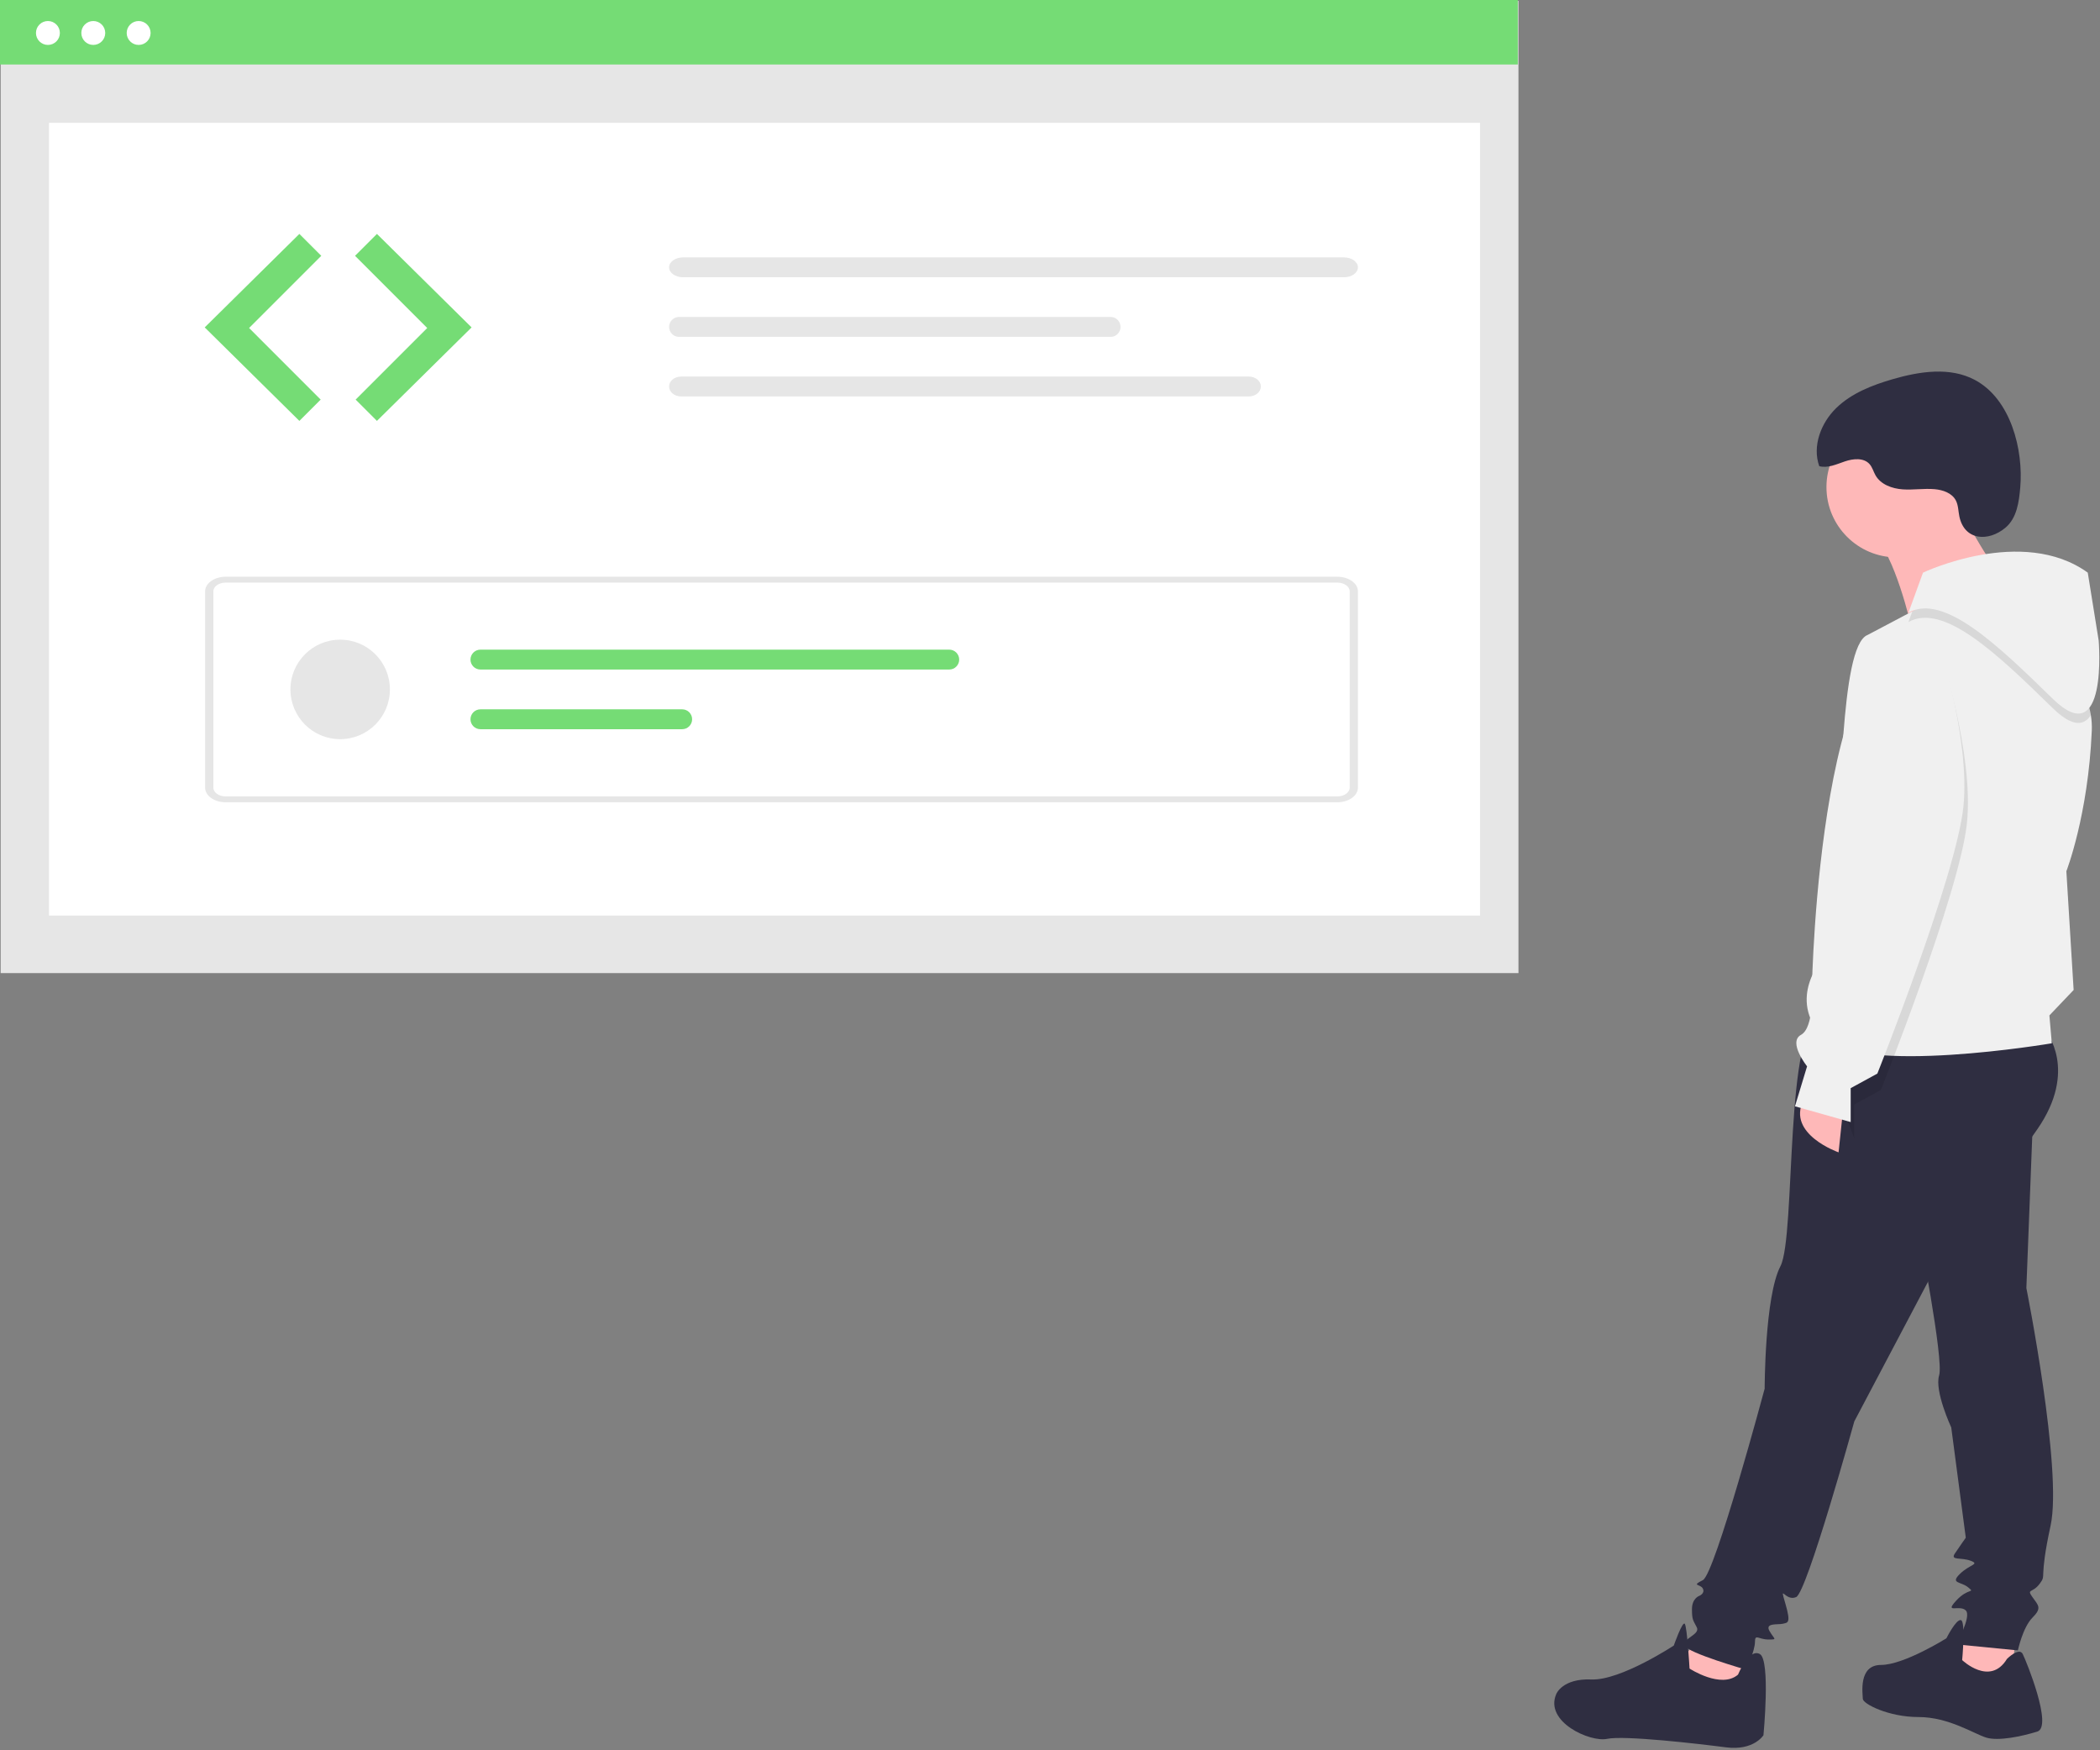 <svg viewBox="0 0 846 705" fill="none" xmlns="http://www.w3.org/2000/svg">
<rect x="0" y="0" width="846" height="705" fill="#808080" stroke="none"/>
<g id="code-inspection 1" clip-path="url(#clip0)">
<g id="Group 2">
<g id="man">
<path id="Path 4" d="M703.586 664.77L702.122 684.295L672.349 674.533L684.549 659.89L703.586 664.77Z" fill="#FEB8B8"/>
<path id="Path 5" d="M811.945 658.425L810.478 677.46L793.883 679.901L784.121 670.627L795.347 652.567L811.945 658.425Z" fill="#FEB8B8"/>
<path id="Path 6" d="M824.147 415.352C824.147 415.352 837.326 430.971 820.73 454.888C804.134 478.805 784.123 502.234 784.123 502.234L747.023 572.52C747.023 572.52 727.987 641.342 723.594 643.294C719.201 645.246 716.761 637.437 719.201 645.734C721.641 654.031 720.177 653.544 718.225 654.034C716.273 654.524 710.904 653.546 712.856 656.963C714.808 660.38 716.273 660.38 712.368 660.38C708.463 660.38 706.999 657.94 706.999 661.356C706.999 664.772 703.582 672.582 703.582 672.582C703.582 672.582 679.665 665.749 678.689 662.82C677.713 659.891 685.034 658.427 683.57 655.499C682.106 652.571 681.618 652.57 681.618 648.178C681.618 643.786 684.547 642.809 684.547 642.809C684.547 642.809 686.987 641.833 686.011 639.88C685.035 637.927 681.13 638.904 686.011 636.463C690.892 634.022 710.906 559.342 710.906 559.342C710.906 559.342 710.906 522.242 717.251 510.042C723.596 497.842 718.715 410.958 733.851 409.982C748.987 409.006 824.147 415.352 824.147 415.352Z" fill="#2F2E41"/>
<path id="Path 7" d="M819.266 443.173L816.337 518.828C816.337 518.828 830.98 592.043 826.099 614.495C821.218 636.947 824.635 634.019 821.706 637.924C818.777 641.829 816.337 639.876 818.777 643.293C821.217 646.71 822.677 647.686 818.777 651.593C814.877 655.5 812.92 664.772 812.92 664.772L788.027 662.332C788.027 662.332 794.372 651.106 791.927 648.665C789.482 646.224 783.141 650.129 788.027 644.765C792.913 639.401 795.837 641.836 792.908 639.396C789.979 636.956 785.587 637.932 789.491 634.027C793.395 630.122 797.791 630.127 793.884 628.658C789.977 627.189 785.584 628.658 787.539 625.729C789.494 622.8 791.932 619.384 791.932 619.384L786.075 574.967C786.075 574.967 779.242 560.324 781.194 553.979C783.146 547.634 772.894 495.407 772.894 495.407L819.266 443.173Z" fill="#2F2E41"/>
<path id="Path 8" d="M808.53 668.186C808.53 668.186 813.411 663.305 814.875 666.234C816.339 669.163 827.075 695.52 820.732 697.472C814.389 699.424 805.113 701.372 800.232 699.912C795.351 698.452 785.101 691.612 772.899 691.612C760.697 691.612 750.447 686.243 750.447 684.291C750.447 682.339 748.495 670.624 757.768 670.624C767.041 670.624 784.125 659.886 784.125 659.886C784.125 659.886 788.025 652.076 789.982 652.565C791.939 653.054 790.47 668.672 790.47 668.672C790.47 668.672 801.694 679.412 808.53 668.186Z" fill="#2F2E41"/>
<path id="Path 9" d="M700.17 674.531C700.17 674.531 704.563 663.793 708.956 666.231C713.349 668.669 710.42 698.931 710.42 698.931C710.42 698.931 706.52 705.276 695.289 703.812C684.058 702.348 654.289 698.931 647.455 700.395C640.621 701.859 622.074 693.562 626.955 682.335C626.955 682.335 629.395 675.99 641.11 676.478C652.825 676.966 674.301 662.811 674.301 662.811C674.301 662.811 677.718 653.049 678.694 654.025C679.67 655.001 680.646 672.085 680.646 672.085C680.646 672.085 693.337 680.388 700.17 674.531Z" fill="#2F2E41"/>
<path id="Ellipse 2" d="M764.111 224.506C779.746 224.506 792.421 211.831 792.421 196.196C792.421 180.561 779.746 167.886 764.111 167.886C748.476 167.886 735.801 180.561 735.801 196.196C735.801 211.831 748.476 224.506 764.111 224.506Z" fill="#FEB8B8"/>
<path id="Path 10" d="M786.075 198.148C786.075 198.148 801.206 228.41 806.575 231.339C811.944 234.268 769.968 252.328 769.968 252.328C769.968 252.328 763.135 222.554 754.837 216.209C746.539 209.864 786.075 198.148 786.075 198.148Z" fill="#FEB8B8"/>
<path id="Path 11" d="M742.635 445.613L740.683 464.161C740.683 464.161 719.695 456.84 726.528 443.173L742.635 445.613Z" fill="#FEB8B8"/>
<path id="Path 12" d="M734.34 417.792C748.983 433.407 826.587 420.228 826.587 420.228L825.615 409.003L835.377 398.76L832.45 350.923C832.45 350.923 841.23 328.473 842.693 294.306C842.782 292.206 842.655 290.102 842.315 288.028C837.283 257.421 787.445 237.708 786.076 238.171C785.387 238.398 778.051 242.221 770.395 246.243C761.606 250.86 752.401 255.743 752.401 255.743C740.685 260.143 742.639 330.43 738.731 336.774C734.823 343.118 738.731 365.074 738.731 365.074L734.341 386.061C734.341 386.061 719.693 402.177 734.34 417.792Z" fill="#F0F0F0"/>
<path id="Path 13" opacity="0.1" d="M781.645 262.84C781.645 262.84 795.312 303.84 792.383 331.662C789.454 359.484 757.728 439.044 757.728 439.044L746.995 444.901V458.567L739.442 438.109L760.212 394.681C760.212 394.681 734.295 244.781 781.645 262.84Z" fill="black"/>
<path id="Path 14" opacity="0.1" d="M768.827 250.538C782.988 242.73 804.466 263.238 826.917 285.195C834.98 293.078 839.643 292.285 842.317 288.027C837.285 257.42 787.447 237.707 786.078 238.17C785.389 238.397 778.053 242.22 770.397 246.242L768.827 250.538Z" fill="black"/>
<path id="Path 15" d="M768.834 246.765L774.691 230.658C774.691 230.658 814.715 211.622 841.072 230.658L845.465 257.991C845.465 257.991 849.365 303.384 826.917 281.42C804.469 259.456 782.987 238.955 768.834 246.765Z" fill="#F0F0F0"/>
<path id="Path 16" d="M780.219 256.232C780.219 256.232 793.886 297.232 790.957 325.054C788.028 352.876 756.302 432.436 756.302 432.436L745.564 438.297V451.964L723.112 445.619L727.993 429.512C727.993 429.512 720.183 419.75 725.553 416.821C730.923 413.892 729.946 397.785 729.946 397.785C729.946 397.785 732.873 238.172 780.219 256.232Z" fill="#F0F0F0"/>
<path id="Path 17" d="M789.349 208.047C788.887 205.859 788.949 203.505 787.901 201.53C786.328 198.569 782.713 197.33 779.372 197.038C775.107 196.667 770.81 197.405 766.539 197.113C762.268 196.821 757.706 195.193 755.58 191.478C754.732 189.996 754.314 188.251 753.189 186.966C750.848 184.292 746.581 184.706 743.217 185.852C739.853 186.998 736.344 188.672 732.905 187.776C730.013 179.685 733.574 170.352 739.733 164.361C745.892 158.37 754.198 155.146 762.448 152.743C773.329 149.573 785.574 147.7 795.578 153.025C810.085 160.746 815.204 181.183 813.866 196.415C813.36 202.173 812.533 208.693 807.878 212.58C801.056 218.278 791.409 217.789 789.349 208.047Z" fill="#2F2E41"/>
</g>
<g id="screen">
<path id="Rectangle 1" d="M611.723 0.347H0.262V391.954H611.723V0.347Z" fill="#E6E6E6"/>
<path id="Rectangle 2" d="M596.238 49.464H19.746V368.786H596.238V49.464Z" fill="white"/>
<path id="Rectangle 3" d="M611.461 0H0V25.977H611.461V0Z" fill="#75DC75"/>
<path id="Ellipse 3" d="M19.305 18.096C21.964 18.096 24.12 15.94 24.12 13.281C24.12 10.622 21.964 8.466 19.305 8.466C16.646 8.466 14.49 10.622 14.49 13.281C14.49 15.94 16.646 18.096 19.305 18.096Z" fill="white"/>
<path id="Ellipse 4" d="M37.58 18.096C40.239 18.096 42.395 15.94 42.395 13.281C42.395 10.622 40.239 8.466 37.58 8.466C34.921 8.466 32.765 10.622 32.765 13.281C32.765 15.94 34.921 18.096 37.58 18.096Z" fill="white"/>
<path id="Ellipse 5" d="M55.855 18.096C58.514 18.096 60.67 15.94 60.67 13.281C60.67 10.622 58.514 8.466 55.855 8.466C53.196 8.466 51.04 10.622 51.04 13.281C51.04 15.94 53.196 18.096 55.855 18.096Z" fill="white"/>
<path id="Path 37" d="M120.605 94.221L82.472 131.878L120.605 169.534L129.185 160.954L100.35 132.115L129.426 103.039L120.605 94.221Z" fill="#75DC75"/>
<path id="Path 38" d="M151.85 94.221L189.982 131.878L151.85 169.534L143.27 160.954L172.107 132.116L143.029 103.039L151.85 94.221Z" fill="#75DC75"/>
<path id="Path 65" d="M275.194 103.671C272.075 103.671 269.547 105.465 269.547 107.677C269.547 109.889 272.075 111.683 275.194 111.683H541.408C544.527 111.683 547.055 109.889 547.055 107.677C547.055 105.465 544.527 103.671 541.408 103.671H275.194Z" fill="#E6E6E6"/>
<path id="Path 78" d="M538.761 323.15H90.923C86.345 323.15 82.635 320.507 82.63 317.25V238.208C82.635 234.951 86.345 232.308 90.923 232.308H538.761C543.339 232.308 547.049 234.951 547.054 238.208V317.249C547.05 320.506 543.339 323.146 538.761 323.15ZM90.923 234.666C88.176 234.666 85.95 236.252 85.947 238.206V317.247C85.947 319.201 88.176 320.785 90.923 320.787H538.761C541.508 320.787 543.734 319.201 543.737 317.247V238.208C543.737 236.254 541.508 234.67 538.761 234.668L90.923 234.666Z" fill="#E6E6E6"/>
<path id="Ellipse 13" d="M137.04 297.731C148.106 297.731 157.076 288.761 157.076 277.695C157.076 266.629 148.106 257.659 137.04 257.659C125.974 257.659 117.004 266.629 117.004 277.695C117.004 288.761 125.974 297.731 137.04 297.731Z" fill="#E6E6E6"/>
<path id="Path 79" d="M193.55 261.671C192.488 261.67 191.468 262.09 190.716 262.841C189.964 263.591 189.54 264.609 189.539 265.672C189.537 266.734 189.958 267.754 190.708 268.506C191.459 269.258 192.477 269.682 193.54 269.683H382.411C383.473 269.683 384.492 269.261 385.244 268.51C385.995 267.758 386.417 266.739 386.417 265.677C386.417 264.615 385.995 263.596 385.244 262.844C384.492 262.093 383.473 261.671 382.411 261.671H193.55Z" fill="#75DC75"/>
<path id="Path 80" d="M193.55 285.708C193.024 285.707 192.503 285.81 192.017 286.011C191.53 286.212 191.088 286.506 190.716 286.878C189.964 287.628 189.54 288.646 189.539 289.709C189.537 290.771 189.958 291.791 190.708 292.543C191.459 293.295 192.477 293.719 193.54 293.72H274.816C275.878 293.721 276.898 293.301 277.65 292.55C278.402 291.8 278.826 290.782 278.827 289.719C278.829 288.657 278.408 287.637 277.658 286.885C276.907 286.133 275.889 285.709 274.826 285.708H193.55Z" fill="#75DC75"/>
<path id="Path 81" d="M273.25 127.671C272.243 127.752 271.304 128.209 270.619 128.952C269.934 129.694 269.554 130.667 269.554 131.677C269.554 132.687 269.934 133.66 270.619 134.402C271.304 135.145 272.243 135.602 273.25 135.683H447.72C448.727 135.602 449.666 135.145 450.351 134.402C451.036 133.66 451.416 132.687 451.416 131.677C451.416 130.667 451.036 129.694 450.351 128.952C449.666 128.209 448.727 127.752 447.72 127.671H273.25Z" fill="#E6E6E6"/>
<path id="Path 82" d="M274.398 151.671C271.719 151.671 269.547 153.465 269.547 155.677C269.547 157.889 271.719 159.683 274.398 159.683H503.098C505.777 159.683 507.949 157.889 507.949 155.677C507.949 153.465 505.777 151.671 503.098 151.671H274.398Z" fill="#E6E6E6"/>
</g>
</g>
</g>
<defs>
<clipPath id="clip0">
<rect width="845.724" height="704.031" fill="white"/>
</clipPath>
</defs>
</svg>
